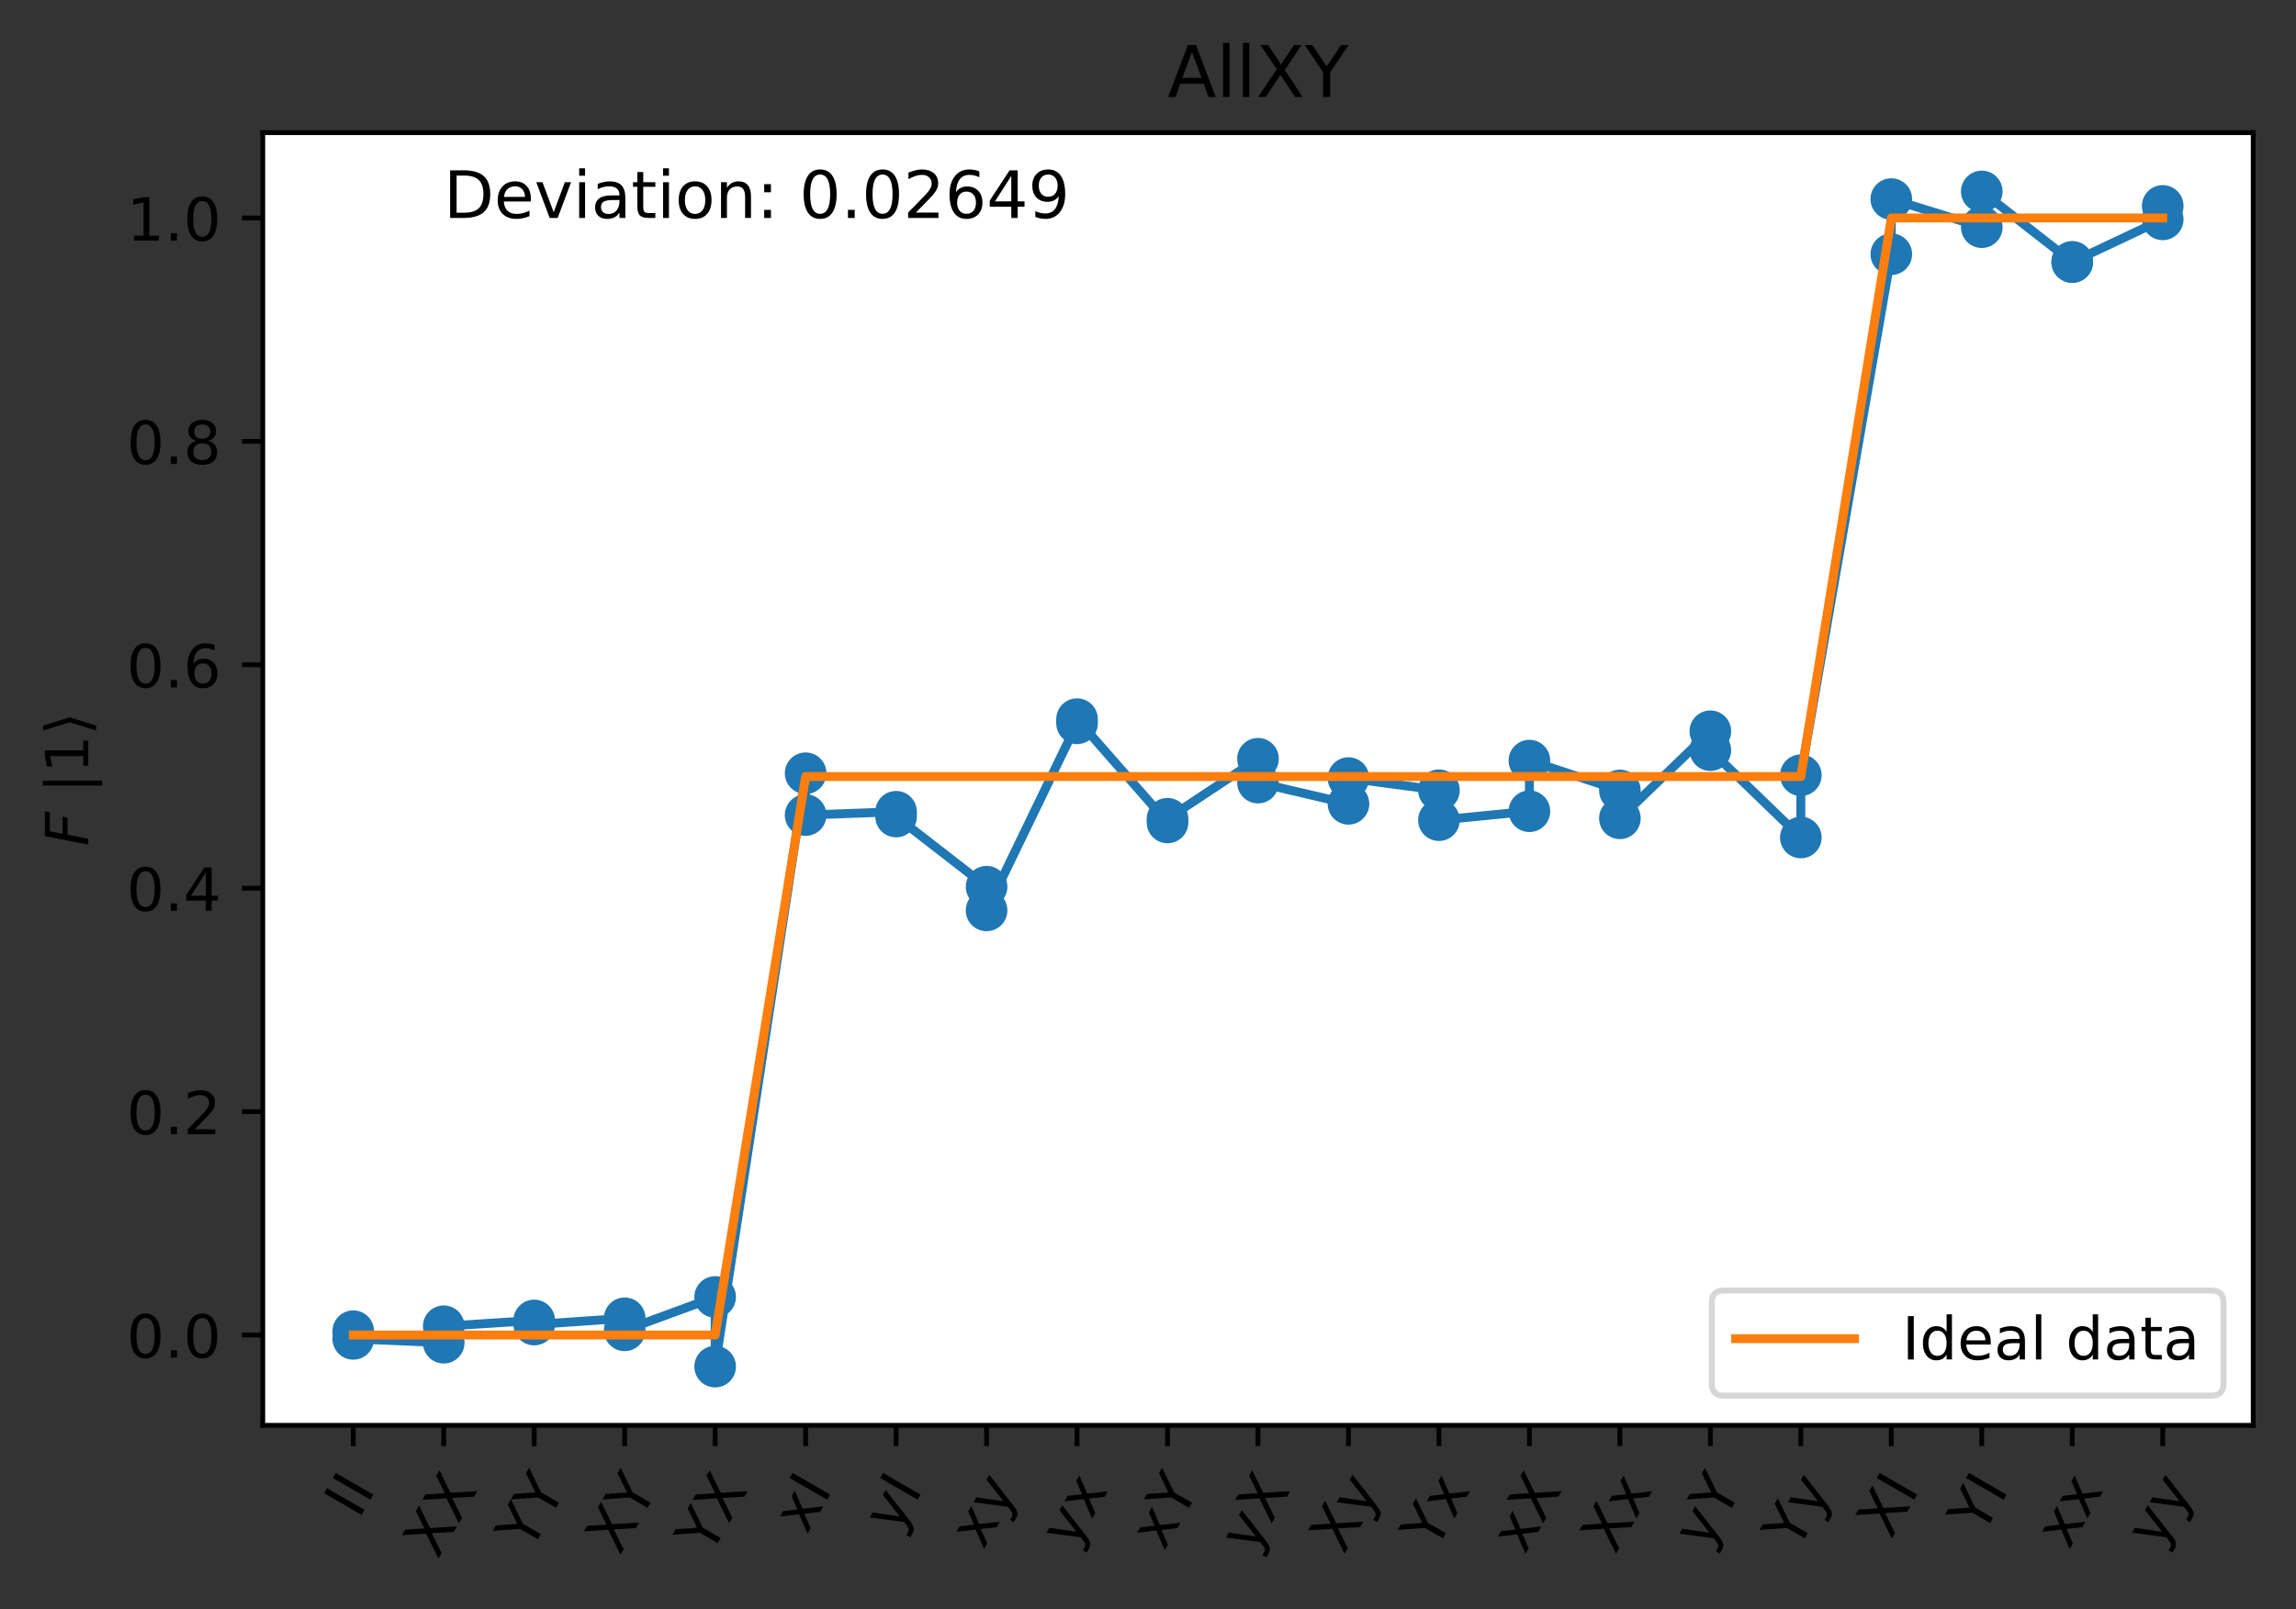 <?xml version="1.0" encoding="utf-8" standalone="no"?>
<!DOCTYPE svg PUBLIC "-//W3C//DTD SVG 1.1//EN"
  "http://www.w3.org/Graphics/SVG/1.1/DTD/svg11.dtd">
<!-- Created with matplotlib (https://matplotlib.org/) -->
<svg height="270.662pt" version="1.1" viewBox="0 0 386.203 270.662" width="386.203pt" xmlns="http://www.w3.org/2000/svg" xmlns:xlink="http://www.w3.org/1999/xlink">
 <rect x="0" y="0" width="386.203" height="270.662" fill="#333333" stroke="none"/>
 <defs>
  <style type="text/css">*{stroke-linecap:butt;stroke-linejoin:round;}</style>
 </defs>
 <g id="figure_1">
  <g id="patch_1">
   <path d="M 0 270.662 
L 386.203 270.662 
L 386.203 0 
L 0 0 
z
" style="fill:none;opacity:0;"/>
  </g>
  <g id="axes_1">
   <g id="patch_2">
    <path d="M 44.203 239.758 
L 379.003 239.758 
L 379.003 22.318 
L 44.203 22.318 
z
" style="fill:#ffffff;"/>
   </g>
   <g id="matplotlib.axis_1">
    <g id="xtick_1">
     <g id="line2d_1">
      <defs>
       <path d="M 0 0 
L 0 3.5 
" id="mbc55ec9061" style="stroke:#000000;stroke-width:0.8;"/>
      </defs>
      <g>
       <use style="stroke:#000000;stroke-width:0.8;" x="59.421" xlink:href="#mbc55ec9061" y="239.758"/>
      </g>
     </g>
     <g id="text_1">
      <!-- II -->
      <g transform="translate(60.336 255.667)rotate(-60)scale(0.1 -0.1)">
       <defs>
        <path d="M 9.812 72.906 
L 19.672 72.906 
L 19.672 0 
L 9.812 0 
z
" id="DejaVuSans-73"/>
       </defs>
       <use xlink:href="#DejaVuSans-73"/>
       <use x="29.492" xlink:href="#DejaVuSans-73"/>
      </g>
     </g>
    </g>
    <g id="xtick_2">
     <g id="line2d_2">
      <g>
       <use style="stroke:#000000;stroke-width:0.8;" x="74.639" xlink:href="#mbc55ec9061" y="239.758"/>
      </g>
     </g>
     <g id="text_2">
      <!-- XX -->
      <g transform="translate(73.604 262.422)rotate(-60)scale(0.1 -0.1)">
       <defs>
        <path d="M 6.297 72.906 
L 16.891 72.906 
L 35.016 45.797 
L 53.219 72.906 
L 63.812 72.906 
L 40.375 37.891 
L 65.375 0 
L 54.781 0 
L 34.281 31 
L 13.625 0 
L 2.984 0 
L 29 38.922 
z
" id="DejaVuSans-88"/>
       </defs>
       <use xlink:href="#DejaVuSans-88"/>
       <use x="68.506" xlink:href="#DejaVuSans-88"/>
      </g>
     </g>
    </g>
    <g id="xtick_3">
     <g id="line2d_3">
      <g>
       <use style="stroke:#000000;stroke-width:0.8;" x="89.858" xlink:href="#mbc55ec9061" y="239.758"/>
      </g>
     </g>
     <g id="text_3">
      <!-- YY -->
      <g transform="translate(89.193 261.136)rotate(-60)scale(0.1 -0.1)">
       <defs>
        <path d="M -0.203 72.906 
L 10.406 72.906 
L 30.609 42.922 
L 50.688 72.906 
L 61.281 72.906 
L 35.5 34.719 
L 35.5 0 
L 25.594 0 
L 25.594 34.719 
z
" id="DejaVuSans-89"/>
       </defs>
       <use xlink:href="#DejaVuSans-89"/>
       <use x="61.084" xlink:href="#DejaVuSans-89"/>
      </g>
     </g>
    </g>
    <g id="xtick_4">
     <g id="line2d_4">
      <g>
       <use style="stroke:#000000;stroke-width:0.8;" x="105.076" xlink:href="#mbc55ec9061" y="239.758"/>
      </g>
     </g>
     <g id="text_4">
      <!-- XY -->
      <g transform="translate(104.226 261.779)rotate(-60)scale(0.1 -0.1)">
       <use xlink:href="#DejaVuSans-88"/>
       <use x="68.506" xlink:href="#DejaVuSans-89"/>
      </g>
     </g>
    </g>
    <g id="xtick_5">
     <g id="line2d_5">
      <g>
       <use style="stroke:#000000;stroke-width:0.8;" x="120.294" xlink:href="#mbc55ec9061" y="239.758"/>
      </g>
     </g>
     <g id="text_5">
      <!-- YX -->
      <g transform="translate(119.444 261.779)rotate(-60)scale(0.1 -0.1)">
       <use xlink:href="#DejaVuSans-89"/>
       <use x="61.084" xlink:href="#DejaVuSans-88"/>
      </g>
     </g>
    </g>
    <g id="xtick_6">
     <g id="line2d_6">
      <g>
       <use style="stroke:#000000;stroke-width:0.8;" x="135.512" xlink:href="#mbc55ec9061" y="239.758"/>
      </g>
     </g>
     <g id="text_6">
      <!-- xI -->
      <g transform="translate(135.685 258.238)rotate(-60)scale(0.1 -0.1)">
       <defs>
        <path d="M 54.891 54.688 
L 35.109 28.078 
L 55.906 0 
L 45.312 0 
L 29.391 21.484 
L 13.484 0 
L 2.875 0 
L 24.125 28.609 
L 4.688 54.688 
L 15.281 54.688 
L 29.781 35.203 
L 44.281 54.688 
z
" id="DejaVuSans-120"/>
       </defs>
       <use xlink:href="#DejaVuSans-120"/>
       <use x="59.18" xlink:href="#DejaVuSans-73"/>
      </g>
     </g>
    </g>
    <g id="xtick_7">
     <g id="line2d_7">
      <g>
       <use style="stroke:#000000;stroke-width:0.8;" x="150.73" xlink:href="#mbc55ec9061" y="239.758"/>
      </g>
     </g>
     <g id="text_7">
      <!-- yI -->
      <g transform="translate(150.903 258.238)rotate(-60)scale(0.1 -0.1)">
       <defs>
        <path d="M 32.172 -5.078 
Q 28.375 -14.844 24.75 -17.812 
Q 21.141 -20.797 15.094 -20.797 
L 7.906 -20.797 
L 7.906 -13.281 
L 13.188 -13.281 
Q 16.891 -13.281 18.938 -11.516 
Q 21 -9.766 23.484 -3.219 
L 25.094 0.875 
L 2.984 54.688 
L 12.5 54.688 
L 29.594 11.922 
L 46.688 54.688 
L 56.203 54.688 
z
" id="DejaVuSans-121"/>
       </defs>
       <use xlink:href="#DejaVuSans-121"/>
       <use x="59.18" xlink:href="#DejaVuSans-73"/>
      </g>
     </g>
    </g>
    <g id="xtick_8">
     <g id="line2d_8">
      <g>
       <use style="stroke:#000000;stroke-width:0.8;" x="165.949" xlink:href="#mbc55ec9061" y="239.758"/>
      </g>
     </g>
     <g id="text_8">
      <!-- xy -->
      <g transform="translate(165.379 260.809)rotate(-60)scale(0.1 -0.1)">
       <use xlink:href="#DejaVuSans-120"/>
       <use x="59.18" xlink:href="#DejaVuSans-121"/>
      </g>
     </g>
    </g>
    <g id="xtick_9">
     <g id="line2d_9">
      <g>
       <use style="stroke:#000000;stroke-width:0.8;" x="181.167" xlink:href="#mbc55ec9061" y="239.758"/>
      </g>
     </g>
     <g id="text_9">
      <!-- yx -->
      <g transform="translate(180.597 260.809)rotate(-60)scale(0.1 -0.1)">
       <use xlink:href="#DejaVuSans-121"/>
       <use x="59.18" xlink:href="#DejaVuSans-120"/>
      </g>
     </g>
    </g>
    <g id="xtick_10">
     <g id="line2d_10">
      <g>
       <use style="stroke:#000000;stroke-width:0.8;" x="196.385" xlink:href="#mbc55ec9061" y="239.758"/>
      </g>
     </g>
     <g id="text_10">
      <!-- xY -->
      <g transform="translate(195.768 260.973)rotate(-60)scale(0.1 -0.1)">
       <use xlink:href="#DejaVuSans-120"/>
       <use x="59.18" xlink:href="#DejaVuSans-89"/>
      </g>
     </g>
    </g>
    <g id="xtick_11">
     <g id="line2d_11">
      <g>
       <use style="stroke:#000000;stroke-width:0.8;" x="211.603" xlink:href="#mbc55ec9061" y="239.758"/>
      </g>
     </g>
     <g id="text_11">
      <!-- yX -->
      <g transform="translate(210.801 261.615)rotate(-60)scale(0.1 -0.1)">
       <use xlink:href="#DejaVuSans-121"/>
       <use x="59.18" xlink:href="#DejaVuSans-88"/>
      </g>
     </g>
    </g>
    <g id="xtick_12">
     <g id="line2d_12">
      <g>
       <use style="stroke:#000000;stroke-width:0.8;" x="226.821" xlink:href="#mbc55ec9061" y="239.758"/>
      </g>
     </g>
     <g id="text_12">
      <!-- Xy -->
      <g transform="translate(226.019 261.615)rotate(-60)scale(0.1 -0.1)">
       <use xlink:href="#DejaVuSans-88"/>
       <use x="68.506" xlink:href="#DejaVuSans-121"/>
      </g>
     </g>
    </g>
    <g id="xtick_13">
     <g id="line2d_13">
      <g>
       <use style="stroke:#000000;stroke-width:0.8;" x="242.039" xlink:href="#mbc55ec9061" y="239.758"/>
      </g>
     </g>
     <g id="text_13">
      <!-- Yx -->
      <g transform="translate(241.423 260.973)rotate(-60)scale(0.1 -0.1)">
       <use xlink:href="#DejaVuSans-89"/>
       <use x="61.084" xlink:href="#DejaVuSans-120"/>
      </g>
     </g>
    </g>
    <g id="xtick_14">
     <g id="line2d_14">
      <g>
       <use style="stroke:#000000;stroke-width:0.8;" x="257.258" xlink:href="#mbc55ec9061" y="239.758"/>
      </g>
     </g>
     <g id="text_14">
      <!-- xX -->
      <g transform="translate(256.455 261.615)rotate(-60)scale(0.1 -0.1)">
       <use xlink:href="#DejaVuSans-120"/>
       <use x="59.18" xlink:href="#DejaVuSans-88"/>
      </g>
     </g>
    </g>
    <g id="xtick_15">
     <g id="line2d_15">
      <g>
       <use style="stroke:#000000;stroke-width:0.8;" x="272.476" xlink:href="#mbc55ec9061" y="239.758"/>
      </g>
     </g>
     <g id="text_15">
      <!-- Xx -->
      <g transform="translate(271.673 261.615)rotate(-60)scale(0.1 -0.1)">
       <use xlink:href="#DejaVuSans-88"/>
       <use x="68.506" xlink:href="#DejaVuSans-120"/>
      </g>
     </g>
    </g>
    <g id="xtick_16">
     <g id="line2d_16">
      <g>
       <use style="stroke:#000000;stroke-width:0.8;" x="287.694" xlink:href="#mbc55ec9061" y="239.758"/>
      </g>
     </g>
     <g id="text_16">
      <!-- yY -->
      <g transform="translate(287.077 260.973)rotate(-60)scale(0.1 -0.1)">
       <use xlink:href="#DejaVuSans-121"/>
       <use x="59.18" xlink:href="#DejaVuSans-89"/>
      </g>
     </g>
    </g>
    <g id="xtick_17">
     <g id="line2d_17">
      <g>
       <use style="stroke:#000000;stroke-width:0.8;" x="302.912" xlink:href="#mbc55ec9061" y="239.758"/>
      </g>
     </g>
     <g id="text_17">
      <!-- Yy -->
      <g transform="translate(302.295 260.973)rotate(-60)scale(0.1 -0.1)">
       <use xlink:href="#DejaVuSans-89"/>
       <use x="61.084" xlink:href="#DejaVuSans-121"/>
      </g>
     </g>
    </g>
    <g id="xtick_18">
     <g id="line2d_18">
      <g>
       <use style="stroke:#000000;stroke-width:0.8;" x="318.13" xlink:href="#mbc55ec9061" y="239.758"/>
      </g>
     </g>
     <g id="text_18">
      <!-- XI -->
      <g transform="translate(318.07 259.044)rotate(-60)scale(0.1 -0.1)">
       <use xlink:href="#DejaVuSans-88"/>
       <use x="68.506" xlink:href="#DejaVuSans-73"/>
      </g>
     </g>
    </g>
    <g id="xtick_19">
     <g id="line2d_19">
      <g>
       <use style="stroke:#000000;stroke-width:0.8;" x="333.349" xlink:href="#mbc55ec9061" y="239.758"/>
      </g>
     </g>
     <g id="text_19">
      <!-- YI -->
      <g transform="translate(333.474 258.402)rotate(-60)scale(0.1 -0.1)">
       <use xlink:href="#DejaVuSans-89"/>
       <use x="61.084" xlink:href="#DejaVuSans-73"/>
      </g>
     </g>
    </g>
    <g id="xtick_20">
     <g id="line2d_20">
      <g>
       <use style="stroke:#000000;stroke-width:0.8;" x="348.567" xlink:href="#mbc55ec9061" y="239.758"/>
      </g>
     </g>
     <g id="text_20">
      <!-- xx -->
      <g transform="translate(347.997 260.809)rotate(-60)scale(0.1 -0.1)">
       <use xlink:href="#DejaVuSans-120"/>
       <use x="59.18" xlink:href="#DejaVuSans-120"/>
      </g>
     </g>
    </g>
    <g id="xtick_21">
     <g id="line2d_21">
      <g>
       <use style="stroke:#000000;stroke-width:0.8;" x="363.785" xlink:href="#mbc55ec9061" y="239.758"/>
      </g>
     </g>
     <g id="text_21">
      <!-- yy -->
      <g transform="translate(363.215 260.809)rotate(-60)scale(0.1 -0.1)">
       <use xlink:href="#DejaVuSans-121"/>
       <use x="59.18" xlink:href="#DejaVuSans-121"/>
      </g>
     </g>
    </g>
   </g>
   <g id="matplotlib.axis_2">
    <g id="ytick_1">
     <g id="line2d_22">
      <defs>
       <path d="M 0 0 
L -3.5 0 
" id="m95b9676ffe" style="stroke:#000000;stroke-width:0.8;"/>
      </defs>
      <g>
       <use style="stroke:#000000;stroke-width:0.8;" x="44.203" xlink:href="#m95b9676ffe" y="224.567"/>
      </g>
     </g>
     <g id="text_22">
      <!-- 0.0 -->
      <g transform="translate(21.3 228.366)scale(0.1 -0.1)">
       <defs>
        <path d="M 31.781 66.406 
Q 24.172 66.406 20.328 58.906 
Q 16.5 51.422 16.5 36.375 
Q 16.5 21.391 20.328 13.891 
Q 24.172 6.391 31.781 6.391 
Q 39.453 6.391 43.281 13.891 
Q 47.125 21.391 47.125 36.375 
Q 47.125 51.422 43.281 58.906 
Q 39.453 66.406 31.781 66.406 
z
M 31.781 74.219 
Q 44.047 74.219 50.516 64.516 
Q 56.984 54.828 56.984 36.375 
Q 56.984 17.969 50.516 8.266 
Q 44.047 -1.422 31.781 -1.422 
Q 19.531 -1.422 13.062 8.266 
Q 6.594 17.969 6.594 36.375 
Q 6.594 54.828 13.062 64.516 
Q 19.531 74.219 31.781 74.219 
z
" id="DejaVuSans-48"/>
        <path d="M 10.688 12.406 
L 21 12.406 
L 21 0 
L 10.688 0 
z
" id="DejaVuSans-46"/>
       </defs>
       <use xlink:href="#DejaVuSans-48"/>
       <use x="63.623" xlink:href="#DejaVuSans-46"/>
       <use x="95.41" xlink:href="#DejaVuSans-48"/>
      </g>
     </g>
    </g>
    <g id="ytick_2">
     <g id="line2d_23">
      <g>
       <use style="stroke:#000000;stroke-width:0.8;" x="44.203" xlink:href="#m95b9676ffe" y="186.986"/>
      </g>
     </g>
     <g id="text_23">
      <!-- 0.2 -->
      <g transform="translate(21.3 190.786)scale(0.1 -0.1)">
       <defs>
        <path d="M 19.188 8.297 
L 53.609 8.297 
L 53.609 0 
L 7.328 0 
L 7.328 8.297 
Q 12.938 14.109 22.625 23.891 
Q 32.328 33.688 34.812 36.531 
Q 39.547 41.844 41.422 45.531 
Q 43.312 49.219 43.312 52.781 
Q 43.312 58.594 39.234 62.25 
Q 35.156 65.922 28.609 65.922 
Q 23.969 65.922 18.812 64.312 
Q 13.672 62.703 7.812 59.422 
L 7.812 69.391 
Q 13.766 71.781 18.938 73 
Q 24.125 74.219 28.422 74.219 
Q 39.75 74.219 46.484 68.547 
Q 53.219 62.891 53.219 53.422 
Q 53.219 48.922 51.531 44.891 
Q 49.859 40.875 45.406 35.406 
Q 44.188 33.984 37.641 27.219 
Q 31.109 20.453 19.188 8.297 
z
" id="DejaVuSans-50"/>
       </defs>
       <use xlink:href="#DejaVuSans-48"/>
       <use x="63.623" xlink:href="#DejaVuSans-46"/>
       <use x="95.41" xlink:href="#DejaVuSans-50"/>
      </g>
     </g>
    </g>
    <g id="ytick_3">
     <g id="line2d_24">
      <g>
       <use style="stroke:#000000;stroke-width:0.8;" x="44.203" xlink:href="#m95b9676ffe" y="149.406"/>
      </g>
     </g>
     <g id="text_24">
      <!-- 0.4 -->
      <g transform="translate(21.3 153.205)scale(0.1 -0.1)">
       <defs>
        <path d="M 37.797 64.312 
L 12.891 25.391 
L 37.797 25.391 
z
M 35.203 72.906 
L 47.609 72.906 
L 47.609 25.391 
L 58.016 25.391 
L 58.016 17.188 
L 47.609 17.188 
L 47.609 0 
L 37.797 0 
L 37.797 17.188 
L 4.891 17.188 
L 4.891 26.703 
z
" id="DejaVuSans-52"/>
       </defs>
       <use xlink:href="#DejaVuSans-48"/>
       <use x="63.623" xlink:href="#DejaVuSans-46"/>
       <use x="95.41" xlink:href="#DejaVuSans-52"/>
      </g>
     </g>
    </g>
    <g id="ytick_4">
     <g id="line2d_25">
      <g>
       <use style="stroke:#000000;stroke-width:0.8;" x="44.203" xlink:href="#m95b9676ffe" y="111.826"/>
      </g>
     </g>
     <g id="text_25">
      <!-- 0.6 -->
      <g transform="translate(21.3 115.625)scale(0.1 -0.1)">
       <defs>
        <path d="M 33.016 40.375 
Q 26.375 40.375 22.484 35.828 
Q 18.609 31.297 18.609 23.391 
Q 18.609 15.531 22.484 10.953 
Q 26.375 6.391 33.016 6.391 
Q 39.656 6.391 43.531 10.953 
Q 47.406 15.531 47.406 23.391 
Q 47.406 31.297 43.531 35.828 
Q 39.656 40.375 33.016 40.375 
z
M 52.594 71.297 
L 52.594 62.312 
Q 48.875 64.062 45.094 64.984 
Q 41.312 65.922 37.594 65.922 
Q 27.828 65.922 22.672 59.328 
Q 17.531 52.734 16.797 39.406 
Q 19.672 43.656 24.016 45.922 
Q 28.375 48.188 33.594 48.188 
Q 44.578 48.188 50.953 41.516 
Q 57.328 34.859 57.328 23.391 
Q 57.328 12.156 50.688 5.359 
Q 44.047 -1.422 33.016 -1.422 
Q 20.359 -1.422 13.672 8.266 
Q 6.984 17.969 6.984 36.375 
Q 6.984 53.656 15.188 63.938 
Q 23.391 74.219 37.203 74.219 
Q 40.922 74.219 44.703 73.484 
Q 48.484 72.75 52.594 71.297 
z
" id="DejaVuSans-54"/>
       </defs>
       <use xlink:href="#DejaVuSans-48"/>
       <use x="63.623" xlink:href="#DejaVuSans-46"/>
       <use x="95.41" xlink:href="#DejaVuSans-54"/>
      </g>
     </g>
    </g>
    <g id="ytick_5">
     <g id="line2d_26">
      <g>
       <use style="stroke:#000000;stroke-width:0.8;" x="44.203" xlink:href="#m95b9676ffe" y="74.246"/>
      </g>
     </g>
     <g id="text_26">
      <!-- 0.8 -->
      <g transform="translate(21.3 78.045)scale(0.1 -0.1)">
       <defs>
        <path d="M 31.781 34.625 
Q 24.75 34.625 20.719 30.859 
Q 16.703 27.094 16.703 20.516 
Q 16.703 13.922 20.719 10.156 
Q 24.75 6.391 31.781 6.391 
Q 38.812 6.391 42.859 10.172 
Q 46.922 13.969 46.922 20.516 
Q 46.922 27.094 42.891 30.859 
Q 38.875 34.625 31.781 34.625 
z
M 21.922 38.812 
Q 15.578 40.375 12.031 44.719 
Q 8.5 49.078 8.5 55.328 
Q 8.5 64.062 14.719 69.141 
Q 20.953 74.219 31.781 74.219 
Q 42.672 74.219 48.875 69.141 
Q 55.078 64.062 55.078 55.328 
Q 55.078 49.078 51.531 44.719 
Q 48 40.375 41.703 38.812 
Q 48.828 37.156 52.797 32.312 
Q 56.781 27.484 56.781 20.516 
Q 56.781 9.906 50.312 4.234 
Q 43.844 -1.422 31.781 -1.422 
Q 19.734 -1.422 13.25 4.234 
Q 6.781 9.906 6.781 20.516 
Q 6.781 27.484 10.781 32.312 
Q 14.797 37.156 21.922 38.812 
z
M 18.312 54.391 
Q 18.312 48.734 21.844 45.562 
Q 25.391 42.391 31.781 42.391 
Q 38.141 42.391 41.719 45.562 
Q 45.312 48.734 45.312 54.391 
Q 45.312 60.062 41.719 63.234 
Q 38.141 66.406 31.781 66.406 
Q 25.391 66.406 21.844 63.234 
Q 18.312 60.062 18.312 54.391 
z
" id="DejaVuSans-56"/>
       </defs>
       <use xlink:href="#DejaVuSans-48"/>
       <use x="63.623" xlink:href="#DejaVuSans-46"/>
       <use x="95.41" xlink:href="#DejaVuSans-56"/>
      </g>
     </g>
    </g>
    <g id="ytick_6">
     <g id="line2d_27">
      <g>
       <use style="stroke:#000000;stroke-width:0.8;" x="44.203" xlink:href="#m95b9676ffe" y="36.666"/>
      </g>
     </g>
     <g id="text_27">
      <!-- 1.0 -->
      <g transform="translate(21.3 40.465)scale(0.1 -0.1)">
       <defs>
        <path d="M 12.406 8.297 
L 28.516 8.297 
L 28.516 63.922 
L 10.984 60.406 
L 10.984 69.391 
L 28.422 72.906 
L 38.281 72.906 
L 38.281 8.297 
L 54.391 8.297 
L 54.391 0 
L 12.406 0 
z
" id="DejaVuSans-49"/>
       </defs>
       <use xlink:href="#DejaVuSans-49"/>
       <use x="63.623" xlink:href="#DejaVuSans-46"/>
       <use x="95.41" xlink:href="#DejaVuSans-48"/>
      </g>
     </g>
    </g>
    <g id="text_28">
     <!-- $F$ $|1 \rangle$ -->
     <g transform="translate(14.9 142.338)rotate(-90)scale(0.1 -0.1)">
      <defs>
       <path d="M 16.891 72.906 
L 58.688 72.906 
L 57.078 64.594 
L 25.094 64.594 
L 20.906 43.109 
L 49.812 43.109 
L 48.188 34.812 
L 19.281 34.812 
L 12.5 0 
L 2.688 0 
z
" id="DejaVuSans-Oblique-70"/>
       <path id="DejaVuSans-32"/>
       <path d="M 21 76.422 
L 21 -23.578 
L 12.703 -23.578 
L 12.703 76.422 
z
" id="DejaVuSans-124"/>
       <path d="M 30.078 31.344 
L 16.312 -13.188 
L 8.016 -13.188 
L 21.781 31.344 
L 8.016 75.875 
L 16.312 75.875 
z
" id="DejaVuSans-10217"/>
      </defs>
      <use transform="translate(0 0.578)" xlink:href="#DejaVuSans-Oblique-70"/>
      <use transform="translate(57.52 0.578)" xlink:href="#DejaVuSans-32"/>
      <use transform="translate(89.307 0.578)" xlink:href="#DejaVuSans-124"/>
      <use transform="translate(122.998 0.578)" xlink:href="#DejaVuSans-49"/>
      <use transform="translate(186.621 0.578)" xlink:href="#DejaVuSans-10217"/>
     </g>
    </g>
   </g>
   <g id="line2d_28">
    <path clip-path="url(#p2d56cafde5)" d="M 59.421 223.922 
L 59.421 225.211 
L 74.639 225.857 
L 74.639 223.09 
L 89.858 222.112 
L 89.858 222.804 
L 105.076 221.752 
L 105.076 223.777 
L 120.294 218.166 
L 120.294 229.874 
L 135.512 130.066 
L 135.512 137.104 
L 150.73 136.55 
L 150.73 137.346 
L 165.949 149.153 
L 165.949 153.137 
L 181.167 121.671 
L 181.167 120.967 
L 196.385 138.345 
L 196.385 137.72 
L 211.603 127.632 
L 211.603 131.643 
L 226.821 135.21 
L 226.821 130.885 
L 242.039 132.931 
L 242.039 137.96 
L 257.258 136.457 
L 257.258 127.943 
L 272.476 132.96 
L 272.476 137.649 
L 287.694 123.006 
L 287.694 126.185 
L 302.912 140.876 
L 302.912 130.4 
L 318.13 42.759 
L 318.13 33.488 
L 333.349 38.214 
L 333.349 32.202 
L 348.567 44.079 
L 348.567 44.069 
L 363.785 36.897 
L 363.785 34.639 
" style="fill:none;stroke:#1f77b4;stroke-linecap:square;stroke-width:1.5;"/>
    <defs>
     <path d="M 0 3 
C 0.796 3 1.559 2.684 2.121 2.121 
C 2.684 1.559 3 0.796 3 0 
C 3 -0.796 2.684 -1.559 2.121 -2.121 
C 1.559 -2.684 0.796 -3 0 -3 
C -0.796 -3 -1.559 -2.684 -2.121 -2.121 
C -2.684 -1.559 -3 -0.796 -3 0 
C -3 0.796 -2.684 1.559 -2.121 2.121 
C -1.559 2.684 -0.796 3 0 3 
z
" id="maa468dbaa8" style="stroke:#1f77b4;"/>
    </defs>
    <g clip-path="url(#p2d56cafde5)">
     <use style="fill:#1f77b4;stroke:#1f77b4;" x="59.421" xlink:href="#maa468dbaa8" y="223.922"/>
     <use style="fill:#1f77b4;stroke:#1f77b4;" x="59.421" xlink:href="#maa468dbaa8" y="225.211"/>
     <use style="fill:#1f77b4;stroke:#1f77b4;" x="74.639" xlink:href="#maa468dbaa8" y="225.857"/>
     <use style="fill:#1f77b4;stroke:#1f77b4;" x="74.639" xlink:href="#maa468dbaa8" y="223.09"/>
     <use style="fill:#1f77b4;stroke:#1f77b4;" x="89.858" xlink:href="#maa468dbaa8" y="222.112"/>
     <use style="fill:#1f77b4;stroke:#1f77b4;" x="89.858" xlink:href="#maa468dbaa8" y="222.804"/>
     <use style="fill:#1f77b4;stroke:#1f77b4;" x="105.076" xlink:href="#maa468dbaa8" y="221.752"/>
     <use style="fill:#1f77b4;stroke:#1f77b4;" x="105.076" xlink:href="#maa468dbaa8" y="223.777"/>
     <use style="fill:#1f77b4;stroke:#1f77b4;" x="120.294" xlink:href="#maa468dbaa8" y="218.166"/>
     <use style="fill:#1f77b4;stroke:#1f77b4;" x="120.294" xlink:href="#maa468dbaa8" y="229.874"/>
     <use style="fill:#1f77b4;stroke:#1f77b4;" x="135.512" xlink:href="#maa468dbaa8" y="130.066"/>
     <use style="fill:#1f77b4;stroke:#1f77b4;" x="135.512" xlink:href="#maa468dbaa8" y="137.104"/>
     <use style="fill:#1f77b4;stroke:#1f77b4;" x="150.73" xlink:href="#maa468dbaa8" y="136.55"/>
     <use style="fill:#1f77b4;stroke:#1f77b4;" x="150.73" xlink:href="#maa468dbaa8" y="137.346"/>
     <use style="fill:#1f77b4;stroke:#1f77b4;" x="165.949" xlink:href="#maa468dbaa8" y="149.153"/>
     <use style="fill:#1f77b4;stroke:#1f77b4;" x="165.949" xlink:href="#maa468dbaa8" y="153.137"/>
     <use style="fill:#1f77b4;stroke:#1f77b4;" x="181.167" xlink:href="#maa468dbaa8" y="121.671"/>
     <use style="fill:#1f77b4;stroke:#1f77b4;" x="181.167" xlink:href="#maa468dbaa8" y="120.967"/>
     <use style="fill:#1f77b4;stroke:#1f77b4;" x="196.385" xlink:href="#maa468dbaa8" y="138.345"/>
     <use style="fill:#1f77b4;stroke:#1f77b4;" x="196.385" xlink:href="#maa468dbaa8" y="137.72"/>
     <use style="fill:#1f77b4;stroke:#1f77b4;" x="211.603" xlink:href="#maa468dbaa8" y="127.632"/>
     <use style="fill:#1f77b4;stroke:#1f77b4;" x="211.603" xlink:href="#maa468dbaa8" y="131.643"/>
     <use style="fill:#1f77b4;stroke:#1f77b4;" x="226.821" xlink:href="#maa468dbaa8" y="135.21"/>
     <use style="fill:#1f77b4;stroke:#1f77b4;" x="226.821" xlink:href="#maa468dbaa8" y="130.885"/>
     <use style="fill:#1f77b4;stroke:#1f77b4;" x="242.039" xlink:href="#maa468dbaa8" y="132.931"/>
     <use style="fill:#1f77b4;stroke:#1f77b4;" x="242.039" xlink:href="#maa468dbaa8" y="137.96"/>
     <use style="fill:#1f77b4;stroke:#1f77b4;" x="257.258" xlink:href="#maa468dbaa8" y="136.457"/>
     <use style="fill:#1f77b4;stroke:#1f77b4;" x="257.258" xlink:href="#maa468dbaa8" y="127.943"/>
     <use style="fill:#1f77b4;stroke:#1f77b4;" x="272.476" xlink:href="#maa468dbaa8" y="132.96"/>
     <use style="fill:#1f77b4;stroke:#1f77b4;" x="272.476" xlink:href="#maa468dbaa8" y="137.649"/>
     <use style="fill:#1f77b4;stroke:#1f77b4;" x="287.694" xlink:href="#maa468dbaa8" y="123.006"/>
     <use style="fill:#1f77b4;stroke:#1f77b4;" x="287.694" xlink:href="#maa468dbaa8" y="126.185"/>
     <use style="fill:#1f77b4;stroke:#1f77b4;" x="302.912" xlink:href="#maa468dbaa8" y="140.876"/>
     <use style="fill:#1f77b4;stroke:#1f77b4;" x="302.912" xlink:href="#maa468dbaa8" y="130.4"/>
     <use style="fill:#1f77b4;stroke:#1f77b4;" x="318.13" xlink:href="#maa468dbaa8" y="42.759"/>
     <use style="fill:#1f77b4;stroke:#1f77b4;" x="318.13" xlink:href="#maa468dbaa8" y="33.488"/>
     <use style="fill:#1f77b4;stroke:#1f77b4;" x="333.349" xlink:href="#maa468dbaa8" y="38.214"/>
     <use style="fill:#1f77b4;stroke:#1f77b4;" x="333.349" xlink:href="#maa468dbaa8" y="32.202"/>
     <use style="fill:#1f77b4;stroke:#1f77b4;" x="348.567" xlink:href="#maa468dbaa8" y="44.079"/>
     <use style="fill:#1f77b4;stroke:#1f77b4;" x="348.567" xlink:href="#maa468dbaa8" y="44.069"/>
     <use style="fill:#1f77b4;stroke:#1f77b4;" x="363.785" xlink:href="#maa468dbaa8" y="36.897"/>
     <use style="fill:#1f77b4;stroke:#1f77b4;" x="363.785" xlink:href="#maa468dbaa8" y="34.639"/>
    </g>
   </g>
   <g id="line2d_29">
    <path clip-path="url(#p2d56cafde5)" d="M 59.421 224.567 
L 59.421 224.567 
L 74.639 224.567 
L 74.639 224.567 
L 89.858 224.567 
L 89.858 224.567 
L 105.076 224.567 
L 105.076 224.567 
L 120.294 224.567 
L 120.294 224.567 
L 135.512 130.616 
L 135.512 130.616 
L 150.73 130.616 
L 150.73 130.616 
L 165.949 130.616 
L 165.949 130.616 
L 181.167 130.616 
L 181.167 130.616 
L 196.385 130.616 
L 196.385 130.616 
L 211.603 130.616 
L 211.603 130.616 
L 226.821 130.616 
L 226.821 130.616 
L 242.039 130.616 
L 242.039 130.616 
L 257.258 130.616 
L 257.258 130.616 
L 272.476 130.616 
L 272.476 130.616 
L 287.694 130.616 
L 287.694 130.616 
L 302.912 130.616 
L 302.912 130.616 
L 318.13 36.666 
L 318.13 36.666 
L 333.349 36.666 
L 333.349 36.666 
L 348.567 36.666 
L 348.567 36.666 
L 363.785 36.666 
L 363.785 36.666 
" style="fill:none;stroke:#ff7f0e;stroke-linecap:square;stroke-width:1.5;"/>
   </g>
   <g id="patch_3">
    <path d="M 44.203 239.758 
L 44.203 22.318 
" style="fill:none;stroke:#000000;stroke-linecap:square;stroke-linejoin:miter;stroke-width:0.8;"/>
   </g>
   <g id="patch_4">
    <path d="M 379.003 239.758 
L 379.003 22.318 
" style="fill:none;stroke:#000000;stroke-linecap:square;stroke-linejoin:miter;stroke-width:0.8;"/>
   </g>
   <g id="patch_5">
    <path d="M 44.203 239.758 
L 379.003 239.758 
" style="fill:none;stroke:#000000;stroke-linecap:square;stroke-linejoin:miter;stroke-width:0.8;"/>
   </g>
   <g id="patch_6">
    <path d="M 44.203 22.318 
L 379.003 22.318 
" style="fill:none;stroke:#000000;stroke-linecap:square;stroke-linejoin:miter;stroke-width:0.8;"/>
   </g>
   <g id="text_29">
    <!-- Deviation: 0.02649 -->
    <g transform="translate(74.639 36.666)scale(0.11 -0.11)">
     <defs>
      <path d="M 19.672 64.797 
L 19.672 8.109 
L 31.594 8.109 
Q 46.688 8.109 53.688 14.938 
Q 60.688 21.781 60.688 36.531 
Q 60.688 51.172 53.688 57.984 
Q 46.688 64.797 31.594 64.797 
z
M 9.812 72.906 
L 30.078 72.906 
Q 51.266 72.906 61.172 64.094 
Q 71.094 55.281 71.094 36.531 
Q 71.094 17.672 61.125 8.828 
Q 51.172 0 30.078 0 
L 9.812 0 
z
" id="DejaVuSans-68"/>
      <path d="M 56.203 29.594 
L 56.203 25.203 
L 14.891 25.203 
Q 15.484 15.922 20.484 11.062 
Q 25.484 6.203 34.422 6.203 
Q 39.594 6.203 44.453 7.469 
Q 49.312 8.734 54.109 11.281 
L 54.109 2.781 
Q 49.266 0.734 44.188 -0.344 
Q 39.109 -1.422 33.891 -1.422 
Q 20.797 -1.422 13.156 6.188 
Q 5.516 13.812 5.516 26.812 
Q 5.516 40.234 12.766 48.109 
Q 20.016 56 32.328 56 
Q 43.359 56 49.781 48.891 
Q 56.203 41.797 56.203 29.594 
z
M 47.219 32.234 
Q 47.125 39.594 43.094 43.984 
Q 39.062 48.391 32.422 48.391 
Q 24.906 48.391 20.391 44.141 
Q 15.875 39.891 15.188 32.172 
z
" id="DejaVuSans-101"/>
      <path d="M 2.984 54.688 
L 12.5 54.688 
L 29.594 8.797 
L 46.688 54.688 
L 56.203 54.688 
L 35.688 0 
L 23.484 0 
z
" id="DejaVuSans-118"/>
      <path d="M 9.422 54.688 
L 18.406 54.688 
L 18.406 0 
L 9.422 0 
z
M 9.422 75.984 
L 18.406 75.984 
L 18.406 64.594 
L 9.422 64.594 
z
" id="DejaVuSans-105"/>
      <path d="M 34.281 27.484 
Q 23.391 27.484 19.188 25 
Q 14.984 22.516 14.984 16.5 
Q 14.984 11.719 18.141 8.906 
Q 21.297 6.109 26.703 6.109 
Q 34.188 6.109 38.703 11.406 
Q 43.219 16.703 43.219 25.484 
L 43.219 27.484 
z
M 52.203 31.203 
L 52.203 0 
L 43.219 0 
L 43.219 8.297 
Q 40.141 3.328 35.547 0.953 
Q 30.953 -1.422 24.312 -1.422 
Q 15.922 -1.422 10.953 3.297 
Q 6 8.016 6 15.922 
Q 6 25.141 12.172 29.828 
Q 18.359 34.516 30.609 34.516 
L 43.219 34.516 
L 43.219 35.406 
Q 43.219 41.609 39.141 45 
Q 35.062 48.391 27.688 48.391 
Q 23 48.391 18.547 47.266 
Q 14.109 46.141 10.016 43.891 
L 10.016 52.203 
Q 14.938 54.109 19.578 55.047 
Q 24.219 56 28.609 56 
Q 40.484 56 46.344 49.844 
Q 52.203 43.703 52.203 31.203 
z
" id="DejaVuSans-97"/>
      <path d="M 18.312 70.219 
L 18.312 54.688 
L 36.812 54.688 
L 36.812 47.703 
L 18.312 47.703 
L 18.312 18.016 
Q 18.312 11.328 20.141 9.422 
Q 21.969 7.516 27.594 7.516 
L 36.812 7.516 
L 36.812 0 
L 27.594 0 
Q 17.188 0 13.234 3.875 
Q 9.281 7.766 9.281 18.016 
L 9.281 47.703 
L 2.688 47.703 
L 2.688 54.688 
L 9.281 54.688 
L 9.281 70.219 
z
" id="DejaVuSans-116"/>
      <path d="M 30.609 48.391 
Q 23.391 48.391 19.188 42.75 
Q 14.984 37.109 14.984 27.297 
Q 14.984 17.484 19.156 11.844 
Q 23.344 6.203 30.609 6.203 
Q 37.797 6.203 41.984 11.859 
Q 46.188 17.531 46.188 27.297 
Q 46.188 37.016 41.984 42.703 
Q 37.797 48.391 30.609 48.391 
z
M 30.609 56 
Q 42.328 56 49.016 48.375 
Q 55.719 40.766 55.719 27.297 
Q 55.719 13.875 49.016 6.219 
Q 42.328 -1.422 30.609 -1.422 
Q 18.844 -1.422 12.172 6.219 
Q 5.516 13.875 5.516 27.297 
Q 5.516 40.766 12.172 48.375 
Q 18.844 56 30.609 56 
z
" id="DejaVuSans-111"/>
      <path d="M 54.891 33.016 
L 54.891 0 
L 45.906 0 
L 45.906 32.719 
Q 45.906 40.484 42.875 44.328 
Q 39.844 48.188 33.797 48.188 
Q 26.516 48.188 22.312 43.547 
Q 18.109 38.922 18.109 30.906 
L 18.109 0 
L 9.078 0 
L 9.078 54.688 
L 18.109 54.688 
L 18.109 46.188 
Q 21.344 51.125 25.703 53.562 
Q 30.078 56 35.797 56 
Q 45.219 56 50.047 50.172 
Q 54.891 44.344 54.891 33.016 
z
" id="DejaVuSans-110"/>
      <path d="M 11.719 12.406 
L 22.016 12.406 
L 22.016 0 
L 11.719 0 
z
M 11.719 51.703 
L 22.016 51.703 
L 22.016 39.312 
L 11.719 39.312 
z
" id="DejaVuSans-58"/>
      <path d="M 10.984 1.516 
L 10.984 10.5 
Q 14.703 8.734 18.5 7.812 
Q 22.312 6.891 25.984 6.891 
Q 35.75 6.891 40.891 13.453 
Q 46.047 20.016 46.781 33.406 
Q 43.953 29.203 39.594 26.953 
Q 35.25 24.703 29.984 24.703 
Q 19.047 24.703 12.672 31.312 
Q 6.297 37.938 6.297 49.422 
Q 6.297 60.641 12.938 67.422 
Q 19.578 74.219 30.609 74.219 
Q 43.266 74.219 49.922 64.516 
Q 56.594 54.828 56.594 36.375 
Q 56.594 19.141 48.406 8.859 
Q 40.234 -1.422 26.422 -1.422 
Q 22.703 -1.422 18.891 -0.688 
Q 15.094 0.047 10.984 1.516 
z
M 30.609 32.422 
Q 37.25 32.422 41.125 36.953 
Q 45.016 41.5 45.016 49.422 
Q 45.016 57.281 41.125 61.844 
Q 37.25 66.406 30.609 66.406 
Q 23.969 66.406 20.094 61.844 
Q 16.219 57.281 16.219 49.422 
Q 16.219 41.5 20.094 36.953 
Q 23.969 32.422 30.609 32.422 
z
" id="DejaVuSans-57"/>
     </defs>
     <use xlink:href="#DejaVuSans-68"/>
     <use x="77.002" xlink:href="#DejaVuSans-101"/>
     <use x="138.525" xlink:href="#DejaVuSans-118"/>
     <use x="197.705" xlink:href="#DejaVuSans-105"/>
     <use x="225.488" xlink:href="#DejaVuSans-97"/>
     <use x="286.768" xlink:href="#DejaVuSans-116"/>
     <use x="325.977" xlink:href="#DejaVuSans-105"/>
     <use x="353.76" xlink:href="#DejaVuSans-111"/>
     <use x="414.941" xlink:href="#DejaVuSans-110"/>
     <use x="478.32" xlink:href="#DejaVuSans-58"/>
     <use x="512.012" xlink:href="#DejaVuSans-32"/>
     <use x="543.799" xlink:href="#DejaVuSans-48"/>
     <use x="607.422" xlink:href="#DejaVuSans-46"/>
     <use x="639.209" xlink:href="#DejaVuSans-48"/>
     <use x="702.832" xlink:href="#DejaVuSans-50"/>
     <use x="766.455" xlink:href="#DejaVuSans-54"/>
     <use x="830.078" xlink:href="#DejaVuSans-52"/>
     <use x="893.701" xlink:href="#DejaVuSans-57"/>
    </g>
   </g>
   <g id="text_30">
    <!-- AllXY -->
    <g transform="translate(196.39 16.318)scale(0.12 -0.12)">
     <defs>
      <path d="M 34.188 63.188 
L 20.797 26.906 
L 47.609 26.906 
z
M 28.609 72.906 
L 39.797 72.906 
L 67.578 0 
L 57.328 0 
L 50.688 18.703 
L 17.828 18.703 
L 11.188 0 
L 0.781 0 
z
" id="DejaVuSans-65"/>
      <path d="M 9.422 75.984 
L 18.406 75.984 
L 18.406 0 
L 9.422 0 
z
" id="DejaVuSans-108"/>
     </defs>
     <use xlink:href="#DejaVuSans-65"/>
     <use x="68.408" xlink:href="#DejaVuSans-108"/>
     <use x="96.191" xlink:href="#DejaVuSans-108"/>
     <use x="123.975" xlink:href="#DejaVuSans-88"/>
     <use x="192.48" xlink:href="#DejaVuSans-89"/>
    </g>
   </g>
   <g id="legend_1">
    <g id="patch_7">
     <path d="M 289.942 234.758 
L 372.003 234.758 
Q 374.003 234.758 374.003 232.758 
L 374.003 219.08 
Q 374.003 217.08 372.003 217.08 
L 289.942 217.08 
Q 287.942 217.08 287.942 219.08 
L 287.942 232.758 
Q 287.942 234.758 289.942 234.758 
z
" style="fill:#ffffff;opacity:0.8;stroke:#cccccc;stroke-linejoin:miter;"/>
    </g>
    <g id="line2d_30">
     <path d="M 291.942 225.178 
L 311.942 225.178 
" style="fill:none;stroke:#ff7f0e;stroke-linecap:square;stroke-width:1.5;"/>
    </g>
    <g id="line2d_31"/>
    <g id="text_31">
     <!-- Ideal data -->
     <g transform="translate(319.942 228.678)scale(0.1 -0.1)">
      <defs>
       <path d="M 45.406 46.391 
L 45.406 75.984 
L 54.391 75.984 
L 54.391 0 
L 45.406 0 
L 45.406 8.203 
Q 42.578 3.328 38.25 0.953 
Q 33.938 -1.422 27.875 -1.422 
Q 17.969 -1.422 11.734 6.484 
Q 5.516 14.406 5.516 27.297 
Q 5.516 40.188 11.734 48.094 
Q 17.969 56 27.875 56 
Q 33.938 56 38.25 53.625 
Q 42.578 51.266 45.406 46.391 
z
M 14.797 27.297 
Q 14.797 17.391 18.875 11.75 
Q 22.953 6.109 30.078 6.109 
Q 37.203 6.109 41.297 11.75 
Q 45.406 17.391 45.406 27.297 
Q 45.406 37.203 41.297 42.844 
Q 37.203 48.484 30.078 48.484 
Q 22.953 48.484 18.875 42.844 
Q 14.797 37.203 14.797 27.297 
z
" id="DejaVuSans-100"/>
      </defs>
      <use xlink:href="#DejaVuSans-73"/>
      <use x="29.492" xlink:href="#DejaVuSans-100"/>
      <use x="92.969" xlink:href="#DejaVuSans-101"/>
      <use x="154.492" xlink:href="#DejaVuSans-97"/>
      <use x="215.771" xlink:href="#DejaVuSans-108"/>
      <use x="243.555" xlink:href="#DejaVuSans-32"/>
      <use x="275.342" xlink:href="#DejaVuSans-100"/>
      <use x="338.818" xlink:href="#DejaVuSans-97"/>
      <use x="400.098" xlink:href="#DejaVuSans-116"/>
      <use x="439.307" xlink:href="#DejaVuSans-97"/>
     </g>
    </g>
   </g>
  </g>
 </g>
 <defs>
  <clipPath id="p2d56cafde5">
   <rect height="217.44" width="334.8" x="44.203" y="22.318"/>
  </clipPath>
 </defs>
</svg>
